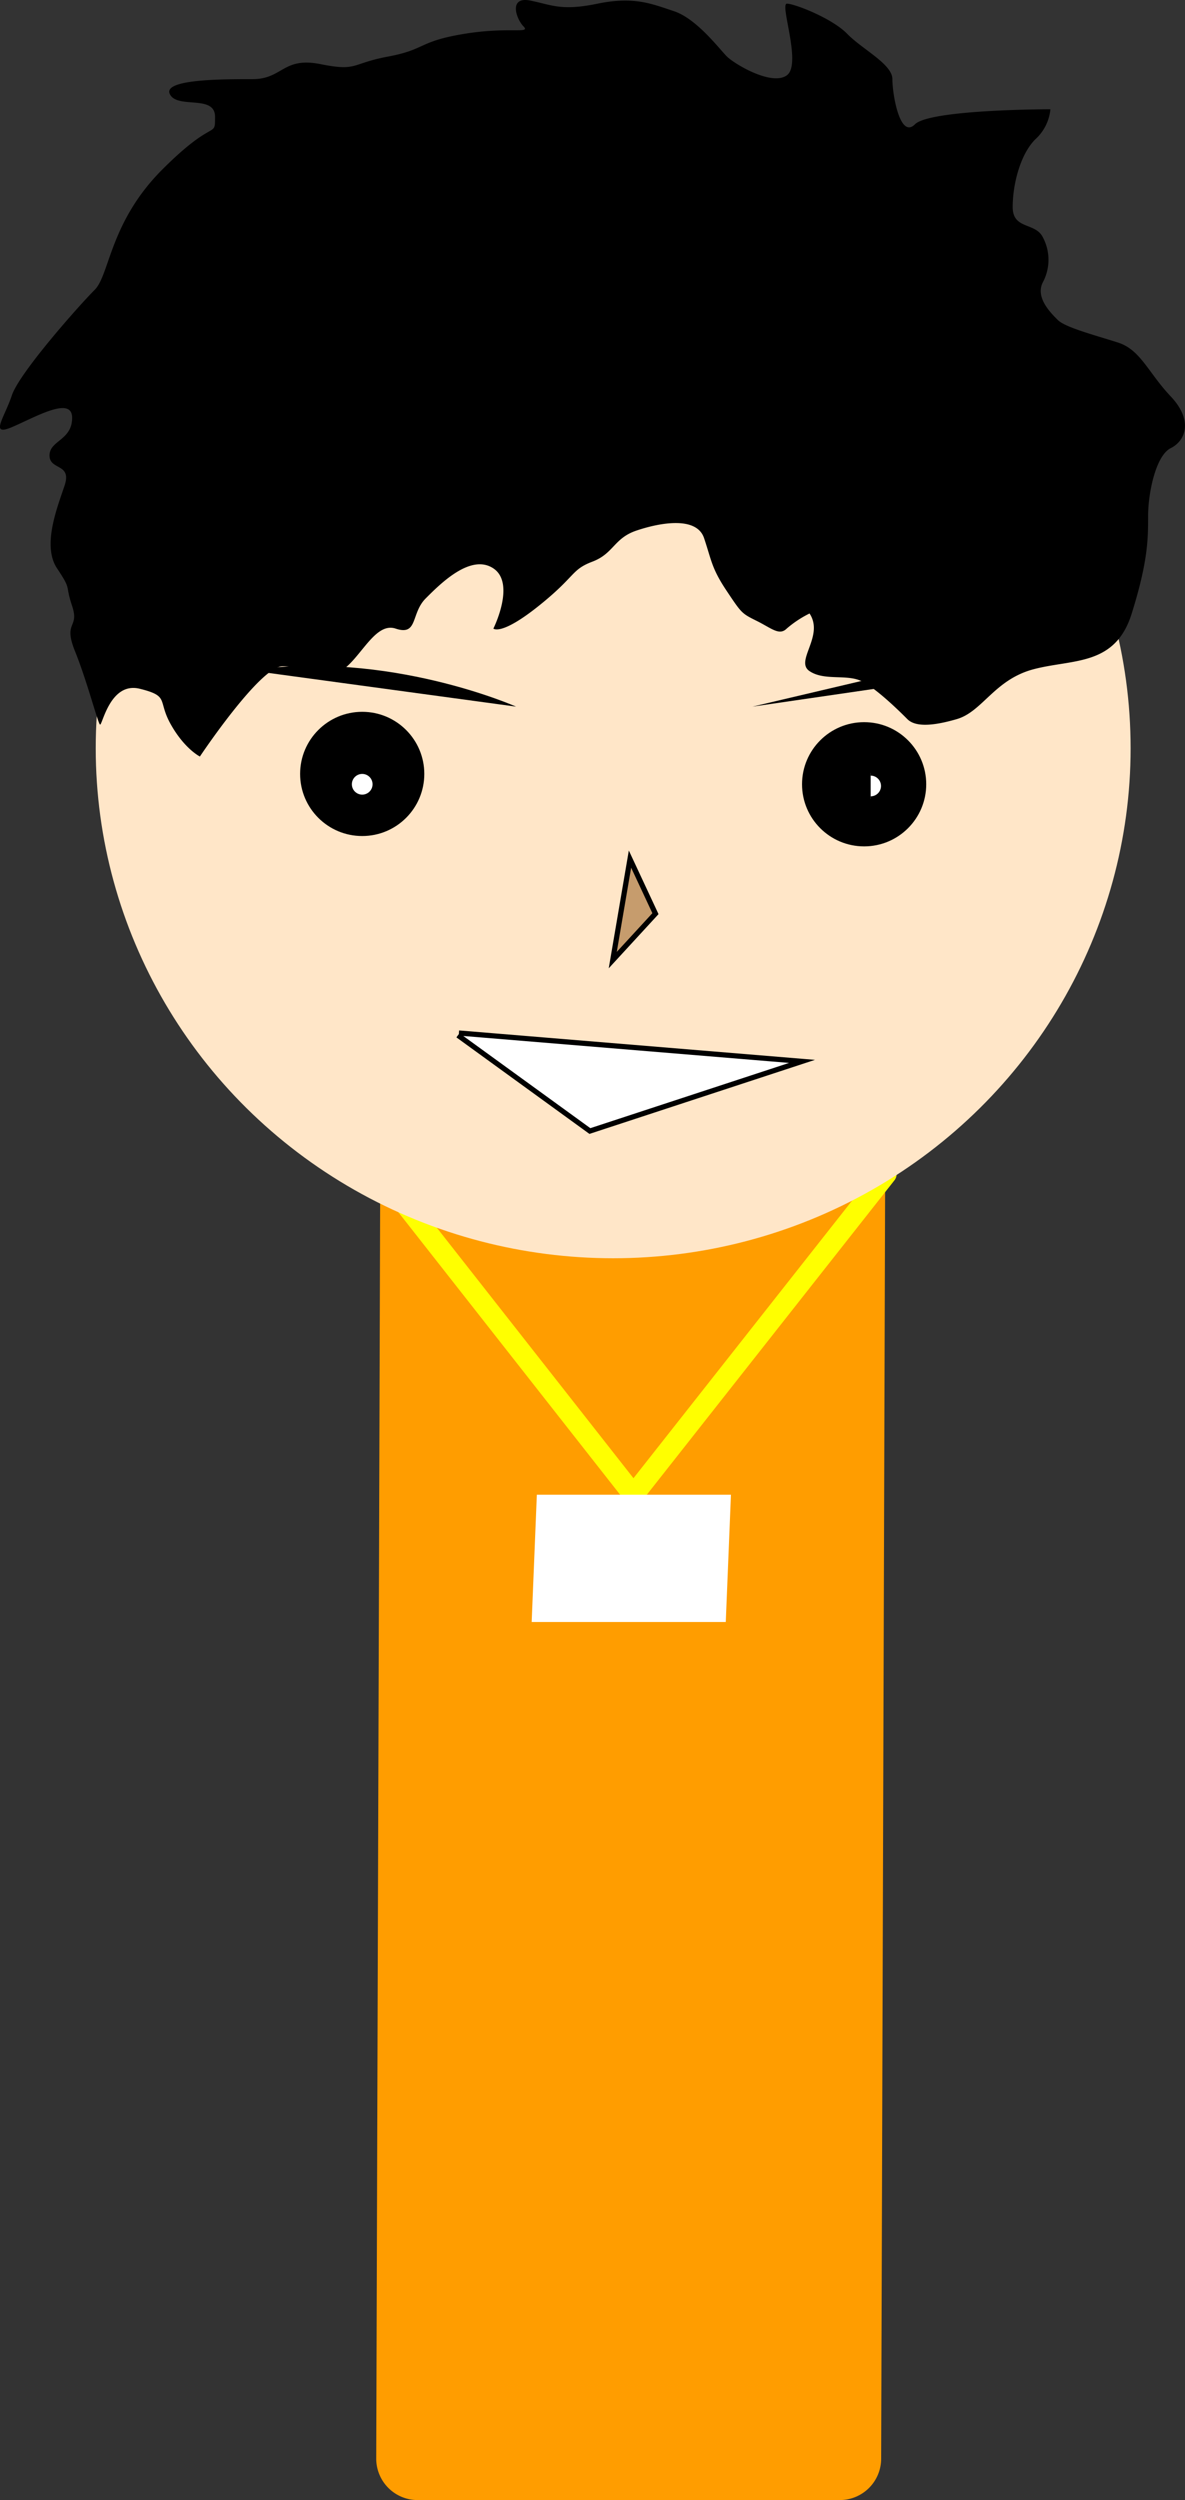 <svg xmlns="http://www.w3.org/2000/svg" viewBox="0 0 229.01 483.04"><rect x="0" y="0" width="229.01" height="483.04" fill="#333333" stroke="none"/><defs><style>.cls-1{fill:#ff9d00;}.cls-2{fill:none;stroke:#ff0;stroke-linejoin:round;stroke-width:4px;}.cls-3,.cls-5{fill:#fff;}.cls-4{fill:#ffe6c8;}.cls-5,.cls-6{stroke:#000;stroke-miterlimit:10;}.cls-6{fill:#c69c6d;}</style></defs><g id="Layer_2" data-name="Layer 2"><g id="Layer_1-2" data-name="Layer 1"><path class="cls-1" d="M81.71,146.21h81.58a8,8,0,0,1,8,8l-1,320.83a8,8,0,0,1-8,8H80.71a8,8,0,0,1-8-8l1-320.83A8,8,0,0,1,81.71,146.21Z"/><polygon class="cls-2" points="73.72 226.82 122.42 288.84 171.28 226.82 73.72 226.82"/><polygon class="cls-3" points="140.26 313.39 102.75 313.39 103.75 288.8 141.26 288.8 140.26 313.39"/><ellipse class="cls-4" cx="118.5" cy="144.57" rx="100" ry="98.54"/><circle cx="70" cy="149.53" r="12"/><circle cx="167" cy="151.53" r="12"/><path d="M48.31,129.53c26.69-4,51.43,7,51.43,7"/><polyline points="145.41 136.53 175.15 129.53 193 129.59"/><polyline class="cls-5" points="88.5 200.03 114 218.53 155 205.07 88.69 199.59"/><polygon class="cls-6" points="121.75 165.99 126.67 176.53 118.42 185.5 121.75 165.99"/><circle class="cls-5" cx="70" cy="151.53" r="2.5"/><path class="cls-5" d="M168.26,149.36a2.5,2.5,0,0,1,0,5"/><path d="M156.45,118.53c2.9,4.36-2.91,9.19,0,11.14s7.27.49,10.18,2,7.27,5.81,8.72,7.27,4.58,1.45,9.56,0,7.27-7.64,14.85-9.64,15.75-.54,18.94-10.72,3.18-14.54,3.18-18.9,1.46-11.64,4.37-13.09,4.36-5.39,0-10-5.82-9-10.18-10.4-10.18-2.91-11.64-4.36-4.36-4.37-2.9-7.27a9.25,9.25,0,0,0,0-8.73c-1.46-2.91-5.82-1.45-5.82-5.82s1.45-10.17,4.36-13.08A9,9,0,0,0,203,21.11s-23.27,0-26.18,2.91-4.36-5.82-4.36-8.73-5.83-5.76-8.74-8.76S153.54.71,152.08.71s2.91,11.67,0,13.83-10.18-2.19-11.63-3.65-5.82-7.27-10.18-8.72S122.51-.74,115.48.71s-8.78.25-13-.6-2.76,3.51-1.3,5-2.91,0-11.64,1.46-7.26,3-14.54,4.36-5.81,2.91-13.08,1.46-7.28,2.9-13.09,2.9-17.45,0-16,2.91,8.73,0,8.73,4.36,0,0-10.18,10.18S21.21,53.1,18.3,56,3.76,72,2.3,76.37s-4.36,8,0,6.16,11.64-6.16,11.64-1.8S9.57,85.09,9.57,88s4.37,1.46,2.91,5.82-4.36,11.63-1.45,16,1.45,2.9,2.91,7.27-1.8,2.9.55,8.72,4.4,13.82,4.83,14.18,1.89-8.36,7.71-6.91,3.34,2.21,6,6.92,5.6,6.17,5.6,6.17,11.63-17.45,16-17.45,5.82,2.91,10.18,1.45,7.27-10.18,11.64-8.72,2.91-2.91,5.81-5.82,8.73-8.72,13.09-5.81,0,11.63,0,11.63,1.46,1.45,8.73-4.36,6.26-7,10.4-8.57,4.14-4.52,8.5-6,11.63-2.9,13.09,1.46,1.45,5.82,4.36,10.18,2.91,4.36,5.82,5.81,4.36,2.91,5.81,1.46A21,21,0,0,1,156.45,118.53Z"/></g></g></svg>